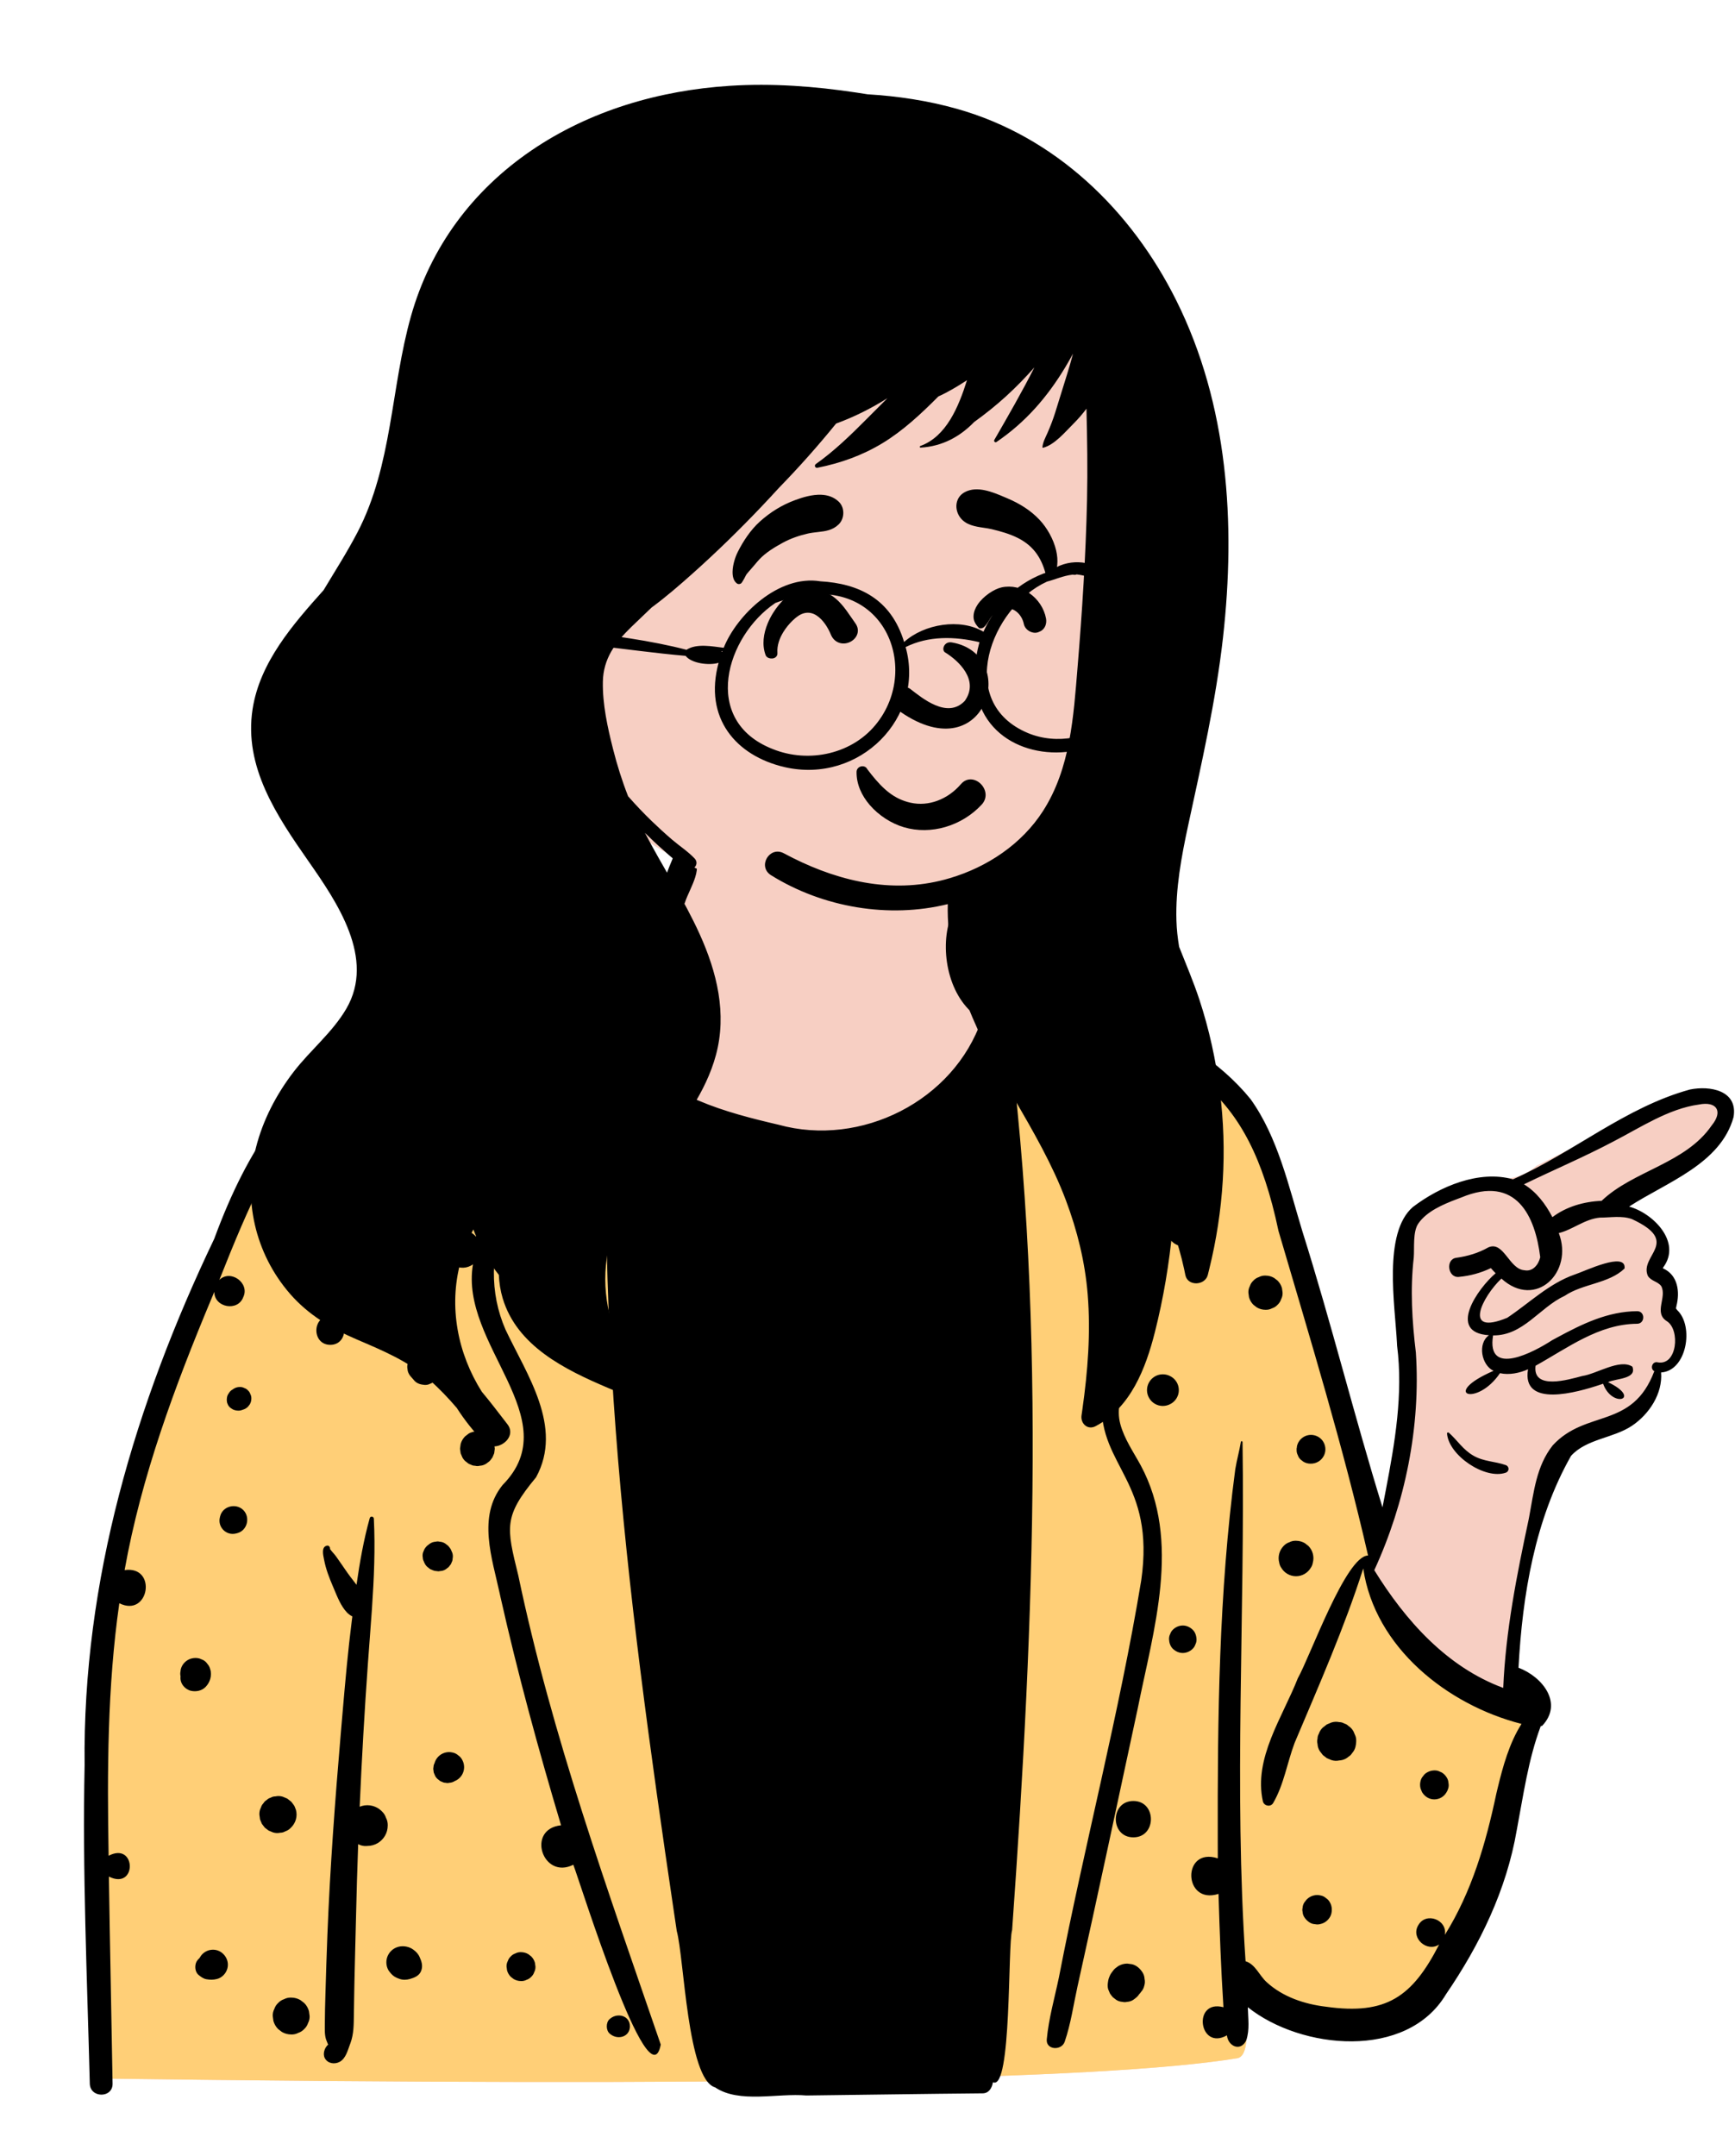 <svg width="763" height="948" viewBox="0 0 763 948" fill="none" xmlns="http://www.w3.org/2000/svg">
<path fill-rule="evenodd" clip-rule="evenodd" d="M359.157 341.497C382.057 342.627 417.713 352.441 419.495 358.713C422.279 368.507 416.297 405.226 426.302 425.005C430.567 433.436 446.761 432.68 453.036 435.426C474.032 444.613 536.187 462.037 549.002 483.976C554.137 492.766 585.689 601.828 602.454 657.469C604.345 663.742 606.479 669.543 608.8 674.917L609.653 670.741C616.489 637.112 619.907 616.754 619.907 609.667C619.907 598.592 611.07 551.868 619.907 539.986C628.655 528.223 649.738 518.605 659.224 518.414L659.508 518.411C665.736 518.411 671.14 516.464 675.72 512.572L682.435 509.196C716.596 492.06 736.555 482.66 742.311 480.996C751.495 478.342 767.127 483.997 759.311 492.487C754.1 498.147 741.007 508.16 720.031 522.525L712.122 528.807L713.078 529.306C723.299 534.685 729.31 539.213 731.108 542.89C732.962 546.679 732.073 551.161 728.439 556.337L728.99 556.874C733.585 561.381 735.883 564.405 735.883 565.945V573.465C740.454 580.158 741.596 585.739 739.311 590.208C737.025 594.678 733.401 598.552 728.439 601.828C724.783 611.443 720.429 618.287 715.376 622.358C710.324 626.43 701.592 629.819 689.181 632.526L677.95 659.371L668.85 697.086L664.264 739.169L665.596 740.132C671.767 744.625 675.72 747.956 675.72 751.399C675.72 756.761 650.82 882.867 612.08 888.511C603.701 889.732 560.25 883.745 545.984 872.143L546.194 873.396C549.551 893.664 548.841 904.189 544.064 904.972C485.355 914.594 318.618 917.567 43.852 913.891C42.217 768.106 49.609 671.015 66.028 622.619C108.019 498.843 154.317 456.568 170.514 452.947C184.702 449.775 233.9 430.2 247.653 425.005C256.631 421.613 258.554 411.445 268.784 411.445L269.611 411.449C279.505 411.549 288.279 413.317 293.208 408.231C306.144 394.882 302.527 376.405 307.894 358.713C310.851 348.965 331.056 340.111 359.157 341.497Z" fill="#F7CFC3"/>
<path d="M268.784 411.445L269.611 411.449C272.057 411.474 274.433 411.6 276.701 411.7L271.924 427.972L271.82 429.681C268.719 485.783 296.2 512.639 354.264 510.25C412.329 507.861 441.211 489.501 440.91 455.171L440.892 454.126L440.893 432.762L441.806 432.937C446.213 433.762 450.461 434.299 453.036 435.426C474.032 444.613 536.187 462.036 549.002 483.976C554.137 492.766 585.689 601.828 602.454 657.469C603.067 659.502 603.705 661.486 604.367 663.421L604.367 674.418L604.185 675.085C598.309 697.055 606.133 715.018 627.656 728.973C642.912 738.865 658.58 745.286 674.66 748.237C675.35 749.304 675.72 750.346 675.72 751.399C675.72 756.761 650.82 882.867 612.08 888.511C603.701 889.732 560.25 883.745 545.984 872.143L546.194 873.396L546.391 874.6C549.521 894.081 548.745 904.205 544.064 904.972C485.355 914.594 318.618 917.567 43.852 913.891C42.217 768.106 49.609 671.015 66.028 622.619C108.019 498.843 154.317 456.568 170.514 452.947C184.702 449.775 233.9 430.2 247.653 425.005C256.631 421.613 258.554 411.445 268.784 411.445Z" fill="#FFCF77"/>
<path fill-rule="evenodd" clip-rule="evenodd" d="M296.244 376.45C297.588 373.788 301.156 374.133 303.51 375.34C310.572 380.501 303.183 390.504 301.23 396.801C296.205 409.016 287.479 420.953 275.431 426.662C276.43 438.804 277.561 450.92 277.978 463.1C293.381 482.199 319.35 489.17 342.403 494.531C378.61 504.541 419.473 484.032 431.693 448.255C417.785 440.355 413.284 419.671 417.434 405.241C417.795 404.227 419.367 403.779 419.926 404.911C423.734 412.741 423.226 422.294 427.556 430.031C469.113 434.008 522.747 449.683 549.972 483.28C562.037 500.088 566.816 521.949 572.759 541.43C585.438 581.591 595.541 622.565 607.976 662.767L609.442 655.16C613.459 634.206 617.109 612.968 614.396 591.658L614.348 590.638C613.461 573.682 608.153 542.173 621.307 530.725C633.206 521.636 650.443 514.332 665.374 518.522C691.945 506.701 714.879 486.797 743.178 479.044C751.888 477.252 764.418 479.374 762.359 491.186C756.654 511.844 732.762 519.862 716.429 530.515C726.898 533.351 739.662 546.079 731.482 557.177C731.411 557.374 731.348 557.523 731.285 557.641C737.919 560.58 738.848 567.967 737.22 574.3C737.055 575.974 736.615 574.536 737.598 576.053C745.083 583.109 741.775 602.78 730.499 603.445C731.237 612.766 725.248 621.818 717.663 626.902C709.487 632.379 697.665 632.615 690.897 640.112C675.005 668.124 669.523 701.195 667.79 733.273C678.266 737.193 687.665 748.915 678.147 758.859C677.96 758.881 677.772 758.903 677.581 758.919C672.064 773.638 669.934 789.328 667.016 804.7C662.527 830.93 650.828 855.012 635.889 876.863C618.613 905.786 572.157 901.201 548.753 882.535C548.847 887.432 549.654 892.3 548.085 897.032C545.77 902.139 540.123 899.933 539.564 894.903C527.193 901.859 524.279 878.9 538.032 882.542C536.974 865.945 536.36 849.324 535.863 832.699C520.292 837.736 519.621 811.913 535.548 817.077L535.529 809.938C535.412 755.197 536.017 700.268 543.243 645.958C543.911 641.896 545.043 637.967 545.704 633.928C545.774 633.51 546.427 633.629 546.429 634.029C547.548 710.064 542.577 786.262 547.763 862.324C552.081 863.639 553.802 868.592 556.999 871.478C564.097 878.028 573.762 881.218 583.214 882.329C609.68 886.039 621.107 877.958 632.894 854.961C627.578 858.512 620.394 852.241 623.635 846.62L623.736 846.45C627.101 840.495 636.604 844.064 635.4 850.733C647.25 831.763 653.452 810.373 658.033 788.67L658.652 786.077C660.879 776.863 663.769 766.304 669.116 757.968C636.508 749.66 604.611 724.349 599.509 689.621C591.23 715.623 580.014 741.04 569.325 766.329C566.023 775.122 564.648 784.575 559.916 792.732C558.815 794.618 556.025 794.131 555.402 792.142C551.146 773.121 564.042 755.028 570.738 737.905C576.206 728.228 591.901 684.036 601.631 683.93C590.697 636.02 576.113 588.469 562.224 541.156C548.794 477.271 521.426 464.952 463.448 444.838C473.905 498.113 521.651 549.681 496.244 605.56L495.627 607.009C493.028 613.17 490.869 619.378 492.684 626.14C494.444 632.702 498.453 638.399 501.661 644.3C519.59 677.635 507.249 716.566 500.316 751.281C491.559 791.991 482.909 832.739 473.857 873.388C472.073 881.497 470.917 889.851 468.221 897.709C466.83 901.764 459.889 901.379 460.338 896.648C461.194 887.47 463.772 878.519 465.66 869.506C476.931 811.152 492.181 753.485 501.878 694.875C508.116 651.489 483.56 644.822 484.476 616.789C487.814 602.452 496.648 589.657 496.141 574.379C498.105 527.61 464.028 489.026 459.821 443.54L452.392 440.891C448.68 439.563 444.971 438.223 441.274 436.852C460.733 572.896 454.824 711.911 445.097 848.627C443.11 854.935 445 919.434 436.669 915.523C436.248 917.986 434.939 920.407 432.094 920.394C406.256 920.631 380.41 921.04 354.572 921.348C342.144 920.203 325.061 924.946 314.49 917.778C302.285 914.296 300.882 860.821 297.619 849.043L296.347 840.478C275.607 700.518 257.048 557.67 271.955 416.324C251.214 417.121 246.933 439.498 245.395 455.791C241.549 491.752 218.307 522.721 217.192 559.095C217.098 567.919 218.764 576.468 222.293 584.571C231.655 604.422 247.846 627.372 235.745 649.542C221.433 666.802 222.672 671.345 227.923 692.674C242.699 763.186 267.237 830.975 290.579 898.96C285.507 925.384 255.002 827.287 252.132 819.89C238.628 826.678 231.251 804.152 246.74 802.547C236.792 769.258 227.636 735.721 220.014 701.814L219.812 700.858C216.445 685.192 209.822 666.848 221.006 652.951C249.843 623.798 201.954 591.213 207.995 555.896C202.779 559.763 194.883 555.695 195.001 549.201C194.765 541.89 204.589 538.145 209.316 543.723C214.177 515.07 231.087 490.056 236.204 461.487L236.436 460.145C238.17 450.048 238.658 439.424 243.619 430.222C236.866 434.606 229.675 438.15 222.278 441.278C235.503 452.321 209.892 462.4 212.012 445.341C139.483 466.317 123.09 495.57 96.46 562.749C101.435 557.918 109.956 564.169 106.978 570.331C104.602 576.822 94.24 574.924 94.244 568.006L93.03 570.899C76.882 609.498 62.185 649.033 54.799 690.341C69.288 688.296 65.599 711.444 52.471 704.918C47.203 741.654 47.12 778.911 47.764 815.944C59.985 809.538 60.352 831.307 47.882 825.1C48.338 855.448 49.006 885.796 49.509 916.144C49.611 922.603 39.644 922.572 39.486 916.144C38.322 869.513 36.201 822.797 37.209 776.152C36.261 695.193 59.542 617.162 94.231 544.64C124.925 461.135 167.322 451.639 245.325 427.36C252.525 416.676 267.909 406.57 280.46 413.279C287.482 401.948 291.048 388.523 296.244 376.45ZM162.6 667.482C162.891 666.452 164.361 666.711 164.408 667.725C165.06 680.825 164.479 694.01 163.582 707.165C163.039 715.196 162.372 723.219 161.806 731.195C160.305 752.239 159.094 773.307 158.174 794.39C158.497 794.257 158.827 794.138 159.173 794.045C160.76 793.612 162.349 793.612 163.936 794.045C165.352 794.44 166.59 795.131 167.656 796.129L167.882 796.347C168.755 797.156 169.376 798.115 169.737 799.223C170.252 800.209 170.513 801.263 170.512 802.39L170.507 802.673C170.5 804.291 170.099 805.792 169.281 807.191C168.487 808.535 167.418 809.604 166.074 810.404C164.675 811.215 163.173 811.615 161.554 811.622C161.381 811.639 161.208 811.655 161.036 811.662C159.832 811.71 158.709 811.458 157.67 810.916L157.514 810.869C157.121 821.564 156.799 832.266 156.563 842.969C156.351 852.297 156.068 861.624 155.879 870.951L155.791 875.617L155.62 885.929C155.565 890.17 155.592 894.231 154.15 898.23L153.977 898.691C152.939 901.362 152.13 905.08 149.354 906.565C147.138 907.751 144.151 907.311 142.878 905C141.808 903.068 142.735 900.286 144.316 898.981C144.285 898.895 144.237 898.817 144.198 898.73C143.954 898.022 143.584 897.355 143.365 896.64C142.672 894.377 142.862 891.965 142.854 889.614C142.854 885.466 142.995 881.317 143.105 877.175C143.349 868.358 143.632 859.55 143.977 850.741C145.146 821.19 147.346 791.64 149.865 762.173L150.72 752.227C151.86 739.001 153.039 725.761 154.708 712.603C154.786 711.974 154.865 711.346 154.951 710.716C154.055 710.269 153.222 709.648 152.561 708.957C149.913 706.177 148.307 702.021 146.8 698.441L146.454 697.625C144.819 693.806 143.31 689.94 142.532 685.838L142.457 685.461C142.102 683.714 141.402 680.618 143.255 679.772C144.222 679.332 144.834 679.646 145.149 680.613C145.189 680.738 145.156 680.88 145.086 680.99C145.849 682.16 147.044 683.253 147.798 684.337L150.381 688.029L151.658 689.884C153.277 692.266 155.006 694.545 156.791 696.793C158.197 686.923 159.919 677.092 162.6 667.482ZM268.514 887.423C271.745 884.892 277.004 886.267 277.004 890.935C277.004 895.626 271.737 896.978 268.514 894.447L268.354 894.329L268.2 894.204C266.445 892.833 266.386 889.265 268.067 887.777L268.2 887.666C268.301 887.579 268.404 887.501 268.514 887.423ZM128.052 878.307C129.514 878.307 130.874 878.676 132.14 879.415C132.69 879.832 133.232 880.255 133.783 880.68C134.789 881.686 135.48 882.881 135.866 884.256L136.157 886.408C136.196 887.524 135.968 888.561 135.457 889.529C135.127 890.534 134.569 891.406 133.783 892.138C133.044 892.931 132.179 893.489 131.174 893.811C130.287 894.279 129.341 894.517 128.33 894.517L128.052 894.511C126.583 894.511 125.222 894.141 123.957 893.402C123.406 892.986 122.864 892.561 122.314 892.138C121.316 891.132 120.616 889.937 120.232 888.561C120.136 887.846 120.043 887.123 119.94 886.408C119.901 885.292 120.136 884.256 120.64 883.289C120.97 882.283 121.528 881.411 122.314 880.68C123.054 879.887 123.917 879.328 124.924 879.006C125.81 878.538 126.762 878.301 127.775 878.301L128.052 878.307ZM495.741 863.36L497.801 863.636C499.774 864.084 501.361 865.538 502.423 867.196C502.989 868.084 503.295 869.042 503.342 870.072C503.571 871.093 503.523 872.123 503.201 873.152C502.965 874.157 502.502 875.037 501.817 875.785C501.582 876.154 501.306 876.492 500.993 876.791C500.347 877.867 499.373 878.574 498.367 879.297C497.518 879.839 496.598 880.13 495.607 880.177C494.955 880.35 494.295 880.35 493.634 880.177C492.652 880.13 491.732 879.839 490.883 879.297C490.381 878.912 489.878 878.519 489.382 878.134C488.942 877.624 488.533 877.097 488.148 876.547C487.889 875.942 487.637 875.344 487.386 874.747C486.921 873.309 487.149 872.036 487.402 870.598C487.44 870.355 487.504 870.135 487.59 869.898L487.76 869.442C488.213 868.248 488.454 867.843 489.256 866.803L489.562 866.394C489.715 866.191 489.872 865.991 490.051 865.813C490.553 865.294 491.269 864.861 491.834 864.414C493.045 863.715 494.35 863.369 495.741 863.36ZM229.124 858.332C230.264 858.34 231.334 858.622 232.323 859.196L233.613 860.194C234.399 860.988 234.941 861.914 235.248 862.992C235.318 863.557 235.398 864.123 235.476 864.681C235.507 865.553 235.327 866.37 234.925 867.133C234.675 867.919 234.234 868.594 233.613 869.176C233.04 869.789 232.355 870.229 231.569 870.488C230.883 870.845 230.145 871.034 229.361 871.036L229.124 871.03C227.977 871.03 226.907 870.74 225.917 870.165L224.628 869.176C223.842 868.382 223.299 867.447 222.993 866.37C222.922 865.805 222.844 865.247 222.765 864.681C222.733 863.809 222.914 862.992 223.315 862.237C223.575 861.451 224.007 860.768 224.628 860.194C225.202 859.573 225.886 859.133 226.672 858.882C227.358 858.521 228.082 858.339 228.862 858.329L229.124 858.332ZM176.985 855.731C178.627 855.715 180.294 856.179 181.638 857.129C182.943 858.056 183.933 859.055 184.57 860.556C184.743 860.965 184.915 861.365 185.066 861.774C185.742 863.573 185.867 865.38 184.932 867.141C184.028 868.846 182.079 869.592 180.333 870.102C178.856 870.543 177.181 870.614 175.711 870.087C174.98 869.828 174.265 869.553 173.605 869.152C172.371 868.39 171.703 867.486 170.877 866.37C170.233 865.27 169.91 864.075 169.91 862.803C169.91 861.521 170.233 860.335 170.877 859.227C172.142 857.067 174.485 855.746 176.985 855.731ZM93.662 857.247C95.738 857.247 97.561 858.206 98.811 859.824C100.076 861.467 100.54 863.51 99.982 865.546C99.392 867.699 97.609 869.585 95.399 870.127C93.765 870.528 92.428 870.512 90.801 870.236C89.425 870.001 88.372 869.183 87.318 868.334C86.116 867.352 85.746 865.561 85.943 864.115C86.131 862.669 86.8 861.726 87.814 860.869L87.821 860.846L87.444 861.137C87.586 861.011 87.727 860.878 87.869 860.744C87.916 860.666 87.955 860.579 87.994 860.493C88.576 859.503 89.362 858.725 90.345 858.143C91.374 857.546 92.475 857.247 93.662 857.247ZM577.554 833.445C578.694 833.139 579.842 833.139 580.982 833.445C581.824 833.642 582.554 834.027 583.176 834.6C583.805 835.01 584.32 835.535 584.708 836.186L584.833 836.408C585.73 837.932 585.871 839.676 585.486 841.373C585.007 843.471 583.073 845.382 580.982 845.876L580.911 845.889L580.841 845.908C579.992 846.175 579.134 846.215 578.286 846.018C577.429 845.979 576.635 845.728 575.905 845.256C574.977 844.659 574.199 843.889 573.601 842.961C573.129 842.223 572.878 841.429 572.838 840.572C572.69 840.007 572.69 839.441 572.838 838.875C572.878 838.018 573.129 837.224 573.601 836.486L574.607 835.189L574.71 835.103C575.512 834.301 576.462 833.751 577.554 833.445ZM498.414 791.86C508.719 791.86 508.704 807.843 498.414 807.843C488.109 807.843 488.124 791.86 498.414 791.86ZM121.119 789.84C122.204 789.597 123.289 789.644 124.366 789.982C125.018 790.257 125.663 790.532 126.307 790.798L127.958 792.073C128.265 792.331 128.414 792.614 128.697 792.984L129.051 793.446C129.562 794.131 129.574 794.275 130.135 795.734C130.513 797.133 130.513 798.531 130.135 799.931C129.954 800.606 129.68 801.243 129.326 801.832C129.002 802.398 128.615 802.894 128.18 803.351L127.958 803.576C127.219 804.37 126.347 804.928 125.341 805.258C124.704 805.628 124.02 805.808 123.289 805.808C122.204 806.052 121.119 806.005 120.042 805.666C119.39 805.392 118.745 805.117 118.1 804.849L116.45 803.576L115.177 801.926L114.771 800.958L114.359 799.985L114.068 797.824C114.029 796.701 114.257 795.663 114.767 794.689C114.964 794.004 115.31 793.4 115.813 792.896C116.175 792.284 116.662 791.797 117.275 791.436C117.778 790.932 118.384 790.587 119.068 790.39C119.704 790.021 120.388 789.84 121.119 789.84ZM630.818 778.422C631.675 778.392 632.477 778.571 633.216 778.964C633.475 779.052 633.728 779.161 633.971 779.287C634.922 779.844 635.676 780.599 636.235 781.543C636.69 782.266 636.942 783.044 636.981 783.884C637.152 784.641 637.136 785.405 636.931 786.164L636.863 786.391C636.69 787.012 636.431 787.585 636.086 788.111C636.053 788.174 636.014 788.237 635.967 788.292C635.441 789.126 634.741 789.809 633.876 790.32C632.917 790.869 631.888 791.152 630.771 791.161C628.547 791.161 626.629 789.959 625.458 788.111C625.293 787.852 625.198 787.522 625.081 787.255C624.978 787.003 624.813 786.682 624.726 786.391C624.428 785.275 624.428 784.159 624.726 783.044C624.922 782.225 625.293 781.511 625.851 780.905C626.298 780.222 626.887 779.68 627.619 779.287C628.526 778.758 629.501 778.476 630.535 778.429L630.818 778.422ZM195.716 770.604C196.805 770.306 197.887 770.284 198.968 770.535L199.239 770.604C200.102 770.808 200.85 771.201 201.494 771.783C202.209 772.254 202.784 772.875 203.2 773.644C203.798 774.674 204.096 775.79 204.104 776.984C204.096 778.179 203.798 779.295 203.2 780.324C202.61 781.322 201.816 782.108 200.819 782.698L199.954 783.114C199.231 783.57 198.46 783.813 197.626 783.852C197.069 784.002 196.51 784.002 195.961 783.852C195.394 783.852 194.867 783.711 194.381 783.428C193.846 783.279 193.389 783.011 192.996 782.618C192.313 782.178 191.779 781.597 191.386 780.867L190.748 779.365L190.529 777.699L190.748 776.042L191.095 775.224C191.409 774.1 191.975 773.126 192.8 772.301C193.625 771.483 194.6 770.917 195.716 770.604ZM585.541 757.347C586.688 756.986 587.829 756.938 588.969 757.19C589.738 757.19 590.461 757.387 591.13 757.78C591.861 757.983 592.489 758.345 593.025 758.88C593.959 759.484 594.691 760.286 595.234 761.284L596.098 763.335C596.616 764.663 596.428 766.62 596.114 767.956C595.855 769.055 595.352 770.015 594.605 770.831C594.227 771.468 593.724 771.971 593.087 772.349C592.359 773.011 591.52 773.482 590.568 773.761L590.305 773.833L590.211 773.857C590.194 773.864 590.179 773.864 590.164 773.864C590.156 773.873 590.139 773.873 590.131 773.873C589.755 773.967 589.37 774.022 588.969 774.037C587.829 774.289 586.688 774.242 585.541 773.881C584.865 773.597 584.182 773.306 583.498 773.017C582.916 772.576 582.341 772.128 581.76 771.68C581.312 771.099 580.864 770.517 580.416 769.944C579.787 768.962 579.449 767.893 579.402 766.753C579.197 765.991 579.197 765.237 579.402 764.474C579.402 763.697 579.599 762.982 579.983 762.313C580.33 761.245 580.919 760.326 581.76 759.548C582.341 759.099 582.916 758.651 583.498 758.211C584.182 757.92 584.865 757.63 585.541 757.347ZM84.19 729.215C85.376 728.893 86.564 728.893 87.751 729.215L89.346 729.883C90.132 730.307 90.754 730.88 91.225 731.612C91.823 732.255 92.223 733.018 92.427 733.891C92.892 735.085 92.837 736.979 92.467 738.197C92.051 739.58 91.406 740.68 90.408 741.717C88.749 743.43 86.202 743.925 83.947 743.407C83.325 743.265 82.735 742.99 82.201 742.652C80.496 741.599 79.348 739.761 79.356 737.725C79.356 737.505 79.372 737.285 79.403 737.066C79.293 736.617 79.253 736.154 79.269 735.666L79.505 733.891L79.52 733.843C79.835 732.719 80.401 731.745 81.226 730.92C81.989 730.166 82.878 729.619 83.894 729.292L84.151 729.215H84.19ZM677.346 552.762C675.198 535.162 667.124 516.227 642.499 526.562L640.67 527.247C634.577 529.553 627.477 532.583 623.768 537.909C621.214 541.579 622.077 548.691 621.725 552.973C620.119 566.898 620.98 580.803 622.653 594.668C624.812 627.169 617.977 660.842 604.367 690.38C617.988 712.411 636.216 732.959 661.081 742.141C662.133 717.093 667.039 692.505 672.26 668.063L672.465 666.998C674.553 655.976 675.598 644.665 682.839 635.498C697.569 619.513 717.827 628.56 727.52 602.88C725.484 601.851 726.608 598.33 729.062 599.007C737.563 600.515 738.944 584.76 733.125 580.964C727.063 577.268 733.166 570.45 730.586 565.53C729.147 563.409 726.042 563.338 724.634 560.893C720.904 551.897 739.574 546.131 717.618 535.989C713.124 534.391 708.101 535.382 703.569 535.364C696.901 535.986 691.602 540.682 685.505 542.16C692.144 559.345 675.392 575.893 660.272 562.167C652.045 569.941 642.844 587.662 662.843 579.401C672.632 572.87 681.06 564.428 692.423 560.406L692.663 560.331C696.881 558.95 715.34 549.984 714.425 557.744C707.511 564.415 696.107 564.336 688.1 569.751C676.998 574.883 669.899 587.319 656.609 587.147C653.545 605.745 674.656 594.43 682.518 589.301L684.698 588.118C695.786 582.13 707.042 576.582 719.974 576.508C723.543 576.485 723.527 581.985 719.974 582.033C703.121 582.138 689.404 592.669 675.286 600.498C673.896 611.354 689.799 606.602 695.834 605C702.161 604.112 712.322 597.27 717.86 600.884C720.026 606.447 710.495 606.033 707.177 607.721C722.326 614.994 709.053 619.575 704.991 608.397L703.802 608.802C693.658 612.21 669.06 619.224 671.985 602.047C668.273 603.69 663.746 604.672 659.643 603.76C649.413 618.887 633.093 613.034 656.814 602.723C651.468 600.237 649.683 590.641 654.818 587.07C636.146 585.93 650.009 566.347 657.736 559.821C657.007 559.084 656.3 558.332 655.642 557.57C651.185 559.692 646.501 560.981 641.492 561.436C636.698 561.868 635.63 553.712 640.361 553.044C645.431 552.329 650.101 550.977 654.565 548.43C661.332 545.51 663.641 558.061 670.413 558.505C674.107 559.236 676.606 555.999 677.346 552.762ZM520.149 714.709C521.784 714.709 523.238 715.393 524.425 716.477C525.612 717.561 526.122 719.189 526.193 720.744C526.225 721.577 526.052 722.355 525.674 723.078C525.431 723.824 525.014 724.468 524.425 725.019C523.324 726.111 521.697 726.787 520.149 726.787C518.514 726.787 517.06 726.103 515.872 725.019C514.686 723.926 514.174 722.308 514.104 720.744C514.072 719.919 514.246 719.141 514.622 718.418C514.842 717.746 515.201 717.15 515.701 716.643L515.872 716.477C516.973 715.377 518.6 714.709 520.149 714.709ZM569.692 677.441L569.953 677.445C571.337 677.454 572.619 677.799 573.813 678.49C574.332 678.891 574.851 679.284 575.362 679.686C576.313 680.643 576.965 681.767 577.327 683.065C577.697 684.416 577.697 685.776 577.327 687.126C577.202 687.905 576.911 688.66 576.455 689.312C575.778 690.435 574.883 691.339 573.75 692.006C572.579 692.691 571.313 693.028 569.953 693.036C568.594 693.028 567.328 692.691 566.157 692.006C565.025 691.339 564.129 690.435 563.461 689.312C562.997 688.66 562.706 687.905 562.58 687.126C562.211 685.776 562.211 684.416 562.58 683.065C562.916 681.86 563.502 680.805 564.346 679.893L564.545 679.686C565.237 678.939 566.055 678.413 567.006 678.105C567.842 677.667 568.737 677.445 569.692 677.441ZM191.597 677.862C192.179 677.704 192.753 677.704 193.335 677.862C194.2 677.901 195.009 678.16 195.756 678.632C196.196 678.977 196.636 679.316 197.077 679.654L197.46 680.114C198.281 681.113 198.302 681.284 198.931 682.805C199.191 683.654 199.23 684.502 199.042 685.351C199.042 685.925 198.892 686.459 198.609 686.954C198.452 687.496 198.185 687.968 197.784 688.361C197.5 688.839 197.124 689.224 196.644 689.508C196.031 690.066 195.308 690.451 194.475 690.648L192.784 690.875C192.565 690.844 192.337 690.813 192.117 690.789C191.851 690.781 191.594 690.751 191.341 690.702L191.086 690.647L190.854 690.585C190.546 690.495 190.246 690.375 189.955 690.223C189.405 690.066 188.925 689.791 188.516 689.382C187.809 688.927 187.243 688.313 186.834 687.551L186.724 687.3C186.575 687.032 186.449 686.758 186.354 686.459C186.087 685.988 185.954 685.485 185.946 684.943C185.79 684.221 185.8 683.506 185.987 682.791L186.056 682.553L186.661 681.115C186.976 680.628 187.306 680.133 187.73 679.732C187.985 679.506 188.609 679.019 188.96 678.775L189.176 678.632C189.923 678.16 190.733 677.901 191.597 677.862ZM106.994 663.945C110.176 667.129 108.77 672.974 104.314 674.106L103.802 674.232C99.495 675.324 95.612 671.434 96.704 667.129L96.83 666.625C97.962 662.169 103.81 660.763 106.994 663.945ZM636.36 630.281C636.329 629.841 636.895 629.685 637.178 629.944C640.966 633.339 643.38 637.409 647.978 640.041C652.601 642.682 657.364 642.469 662.182 644.174C663.817 644.756 663.825 646.941 662.182 647.514C653.064 650.697 637.052 639.907 636.36 630.281ZM207.916 629.59C208.931 629.276 209.953 629.228 210.967 629.456C211.659 629.456 212.302 629.629 212.892 629.974C213.544 630.156 214.103 630.486 214.582 630.956C215.157 631.295 215.612 631.759 215.958 632.332C216.634 633.071 217.09 633.935 217.325 634.926L217.593 636.961L217.325 638.996C217.066 639.6 216.806 640.214 216.555 640.819L215.853 641.771C215.283 642.529 215.192 642.537 213.812 643.562C212.932 644.119 211.981 644.426 210.967 644.465C210.29 644.654 209.614 644.654 208.931 644.465C208.247 644.465 207.602 644.292 207.005 643.947C206.36 643.766 205.794 643.436 205.314 642.964C204.482 642.422 203.829 641.707 203.349 640.819C203.09 640.214 202.831 639.6 202.579 638.996L202.304 636.961L202.579 634.926L202.594 634.863C202.956 633.59 203.601 632.482 204.528 631.546L206.054 630.367C206.651 629.983 207.272 629.786 207.916 629.59ZM574.859 631.115C577.036 630.517 579.426 631.145 581.021 632.741C582.617 634.336 583.246 636.717 582.649 638.894C582.059 641.016 580.353 642.736 578.223 643.31C577.587 643.482 576.942 643.577 576.29 643.546C575.196 643.538 574.175 643.262 573.224 642.713L571.998 641.761C571.399 641.212 570.984 640.56 570.739 639.806C570.354 639.083 570.181 638.305 570.212 637.464L570.205 637.315C570.181 637.016 570.22 636.717 570.315 636.427C570.315 636.119 570.363 635.821 570.441 635.53C571.015 633.409 572.744 631.695 574.859 631.115ZM105.453 609.835C106.153 609.811 106.805 609.952 107.41 610.274C108.047 610.479 108.589 610.824 109.045 611.327C109.548 611.783 109.894 612.333 110.099 612.962C110.421 613.568 110.562 614.22 110.539 614.919C110.539 615.838 110.303 616.694 109.847 617.48C109.58 617.827 109.313 618.172 109.045 618.51C108.416 619.146 107.67 619.578 106.805 619.822L106.302 619.995C105.563 620.262 104.84 620.278 104.07 620.176C103.26 620.066 102.512 619.846 101.853 619.343C101.207 618.965 100.697 618.455 100.32 617.81L99.888 616.789C99.793 616.444 99.754 615.925 99.731 615.563C99.731 615.508 99.731 615.462 99.723 615.406C99.723 615.099 99.817 614.354 99.895 614.046C100.068 613.402 100.421 612.789 100.823 612.27C101.169 611.729 101.641 611.304 102.222 610.989L102.274 610.95L102.332 610.911C102.512 610.785 102.702 610.659 102.89 610.525C103.677 610.07 104.533 609.835 105.453 609.835ZM511.369 604.255C512.626 604.255 513.798 604.577 514.882 605.206C514.921 605.221 514.96 605.237 514.992 605.254C516.03 605.866 516.855 606.692 517.469 607.728C518.097 608.805 518.411 609.969 518.411 611.21C518.411 612.459 518.097 613.614 517.469 614.691C516.855 615.729 516.03 616.553 514.992 617.167C514.96 617.19 514.921 617.204 514.882 617.221C513.798 617.85 512.626 618.164 511.369 618.172C510.119 618.164 508.948 617.85 507.862 617.221C505.741 615.979 504.411 613.661 504.411 611.21C504.411 608.757 505.741 606.44 507.862 605.206C508.948 604.577 510.119 604.255 511.369 604.255ZM184.93 595.168L185.144 595.164C185.978 595.132 186.755 595.305 187.47 595.69C188.217 595.933 188.87 596.351 189.421 596.94L190.568 597.898L190.901 598.168C190.956 598.213 191.01 598.26 191.063 598.307C191.834 599.084 192.361 599.996 192.659 601.049C192.754 601.655 192.831 602.251 192.895 602.856C193.067 604.428 192.14 606.04 191.119 607.155C190.568 607.745 189.915 608.16 189.161 608.412C188.438 608.79 187.652 608.962 186.818 608.931C185.112 608.782 183.494 608.42 182.267 607.1C182.125 606.942 181.992 606.777 181.851 606.612L180.868 605.481C180.122 604.727 179.602 603.839 179.32 602.817C179.24 602.275 179.17 601.74 179.1 601.206C179.028 599.595 179.814 598.086 180.868 596.94C181.841 595.877 183.492 595.228 184.93 595.168ZM145.252 578.622C153.426 578.622 153.41 591.298 145.252 591.298C137.084 591.298 137.1 578.622 145.252 578.622ZM556.269 560.85L556.527 560.855C557.88 560.863 559.145 561.201 560.317 561.884L561.841 563.055C562.769 563.998 563.413 565.098 563.775 566.371C563.861 567.038 563.948 567.707 564.043 568.367C564.082 569.405 563.861 570.371 563.39 571.267C563.092 572.194 562.573 573.003 561.841 573.687C561.158 574.418 560.355 574.937 559.421 575.235C558.525 575.707 557.558 575.927 556.527 575.888C555.168 575.879 553.902 575.542 552.73 574.858C552.22 574.465 551.717 574.072 551.206 573.687C550.35 572.817 549.735 571.812 549.367 570.662L549.28 570.371L549.005 568.367C548.966 567.338 549.185 566.371 549.657 565.476C549.956 564.54 550.475 563.739 551.206 563.055C551.89 562.324 552.7 561.805 553.627 561.507C554.448 561.075 555.33 560.853 556.269 560.85ZM519.449 537.124C520.18 537.099 520.856 537.249 521.493 537.579C522.145 537.791 522.711 538.16 523.191 538.671C524.205 539.481 524.826 541.099 524.826 542.411C524.826 543.724 524.205 545.343 523.191 546.152C522.53 546.804 521.752 547.26 520.856 547.511L519.449 547.701C518.081 547.764 516.69 547.048 515.715 546.152C515.519 545.972 515.33 545.791 515.133 545.617C514.246 544.8 513.861 543.582 513.805 542.411C513.781 541.791 513.916 541.21 514.198 540.668C514.38 540.102 514.693 539.622 515.133 539.205C515.33 539.032 515.519 538.852 515.715 538.671C516.777 537.689 518.018 537.194 519.449 537.124ZM752.737 494.855C757.902 488.565 754.895 484.088 747.132 485.644C733.761 487.452 721.177 495.9 709.401 501.958C696.548 508.744 683.302 514.341 670.192 520.718C675.601 524.037 679.624 529.235 682.698 535.167C688.833 530.509 696.676 528.282 704.331 527.992C718.22 514.695 741.221 511.65 752.737 494.855ZM142.501 515.734C143.902 515.741 145.214 516.07 146.443 516.727L146.706 516.873L148.388 518.177C149.205 518.932 149.779 519.827 150.117 520.857C150.636 521.847 150.872 522.924 150.832 524.071C150.872 525.218 150.636 526.287 150.117 527.277C149.779 528.314 149.205 529.202 148.388 529.957C147.924 530.562 147.327 531.033 146.611 531.38C145.942 531.654 145.283 531.937 144.615 532.22C143.868 532.456 143.003 532.487 142.194 532.526C140.724 532.518 139.357 532.149 138.082 531.41L136.432 530.138C135.638 529.399 135.071 528.526 134.741 527.513C134.273 526.62 134.036 525.667 134.036 524.649L134.042 524.37C134.042 524.307 134.042 524.236 134.051 524.165C134.144 523.427 134.247 522.688 134.348 521.95C134.608 520.865 135.103 519.914 135.842 519.112C136.031 518.735 136.282 518.429 136.606 518.177C137.642 517.14 138.868 516.433 140.283 516.031C141.022 515.938 141.761 515.835 142.501 515.734ZM507.469 494.917C508.53 494.917 509.513 495.184 510.426 495.711C510.826 496.018 511.219 496.324 511.612 496.63C512.344 497.361 512.847 498.226 513.121 499.216L513.334 500.771C513.357 501.581 513.192 502.328 512.822 503.028C512.587 503.75 512.186 504.378 511.612 504.913C511.085 505.486 510.457 505.887 509.726 506.123C509.033 506.492 508.279 506.657 507.469 506.627C506.416 506.627 505.425 506.359 504.514 505.824C504.12 505.526 503.72 505.219 503.327 504.913C502.664 504.243 502.186 503.461 501.899 502.572L501.825 502.328L501.614 500.771C501.582 499.962 501.747 499.216 502.116 498.516C502.352 497.786 502.761 497.157 503.327 496.63C503.861 496.056 504.491 495.656 505.214 495.42C505.843 495.088 506.517 494.921 507.23 494.914L507.469 494.917ZM188.446 486.403L188.721 486.407C190.285 486.415 191.739 486.807 193.091 487.593C193.673 488.042 194.255 488.49 194.836 488.946C195.913 490.021 196.652 491.294 197.069 492.764L197.375 495.059C197.422 496.253 197.171 497.361 196.628 498.39C196.283 499.468 195.685 500.394 194.836 501.18C194.059 502.022 193.13 502.618 192.053 502.965C191.024 503.506 189.915 503.758 188.721 503.71C187.156 503.71 185.702 503.317 184.35 502.532C183.769 502.084 183.187 501.629 182.598 501.18C181.528 500.096 180.789 498.823 180.373 497.361L180.066 495.059C180.019 493.872 180.27 492.757 180.813 491.727C181.159 490.659 181.756 489.723 182.598 488.946C183.384 488.097 184.311 487.499 185.388 487.153C186.338 486.653 187.356 486.407 188.446 486.403ZM479.51 464.798C480.225 464.608 480.939 464.608 481.655 464.798C482.724 464.844 483.723 465.166 484.65 465.755L486.278 467.014C486.3 467.036 486.325 467.061 486.348 467.092C487.331 468.081 488.014 469.253 488.391 470.597L488.675 472.711C488.714 473.803 488.486 474.824 487.991 475.767C487.696 476.674 487.208 477.463 486.536 478.145L486.278 478.399C485.546 479.185 484.689 479.743 483.691 480.065C483.063 480.435 482.378 480.616 481.655 480.616C480.586 480.859 479.51 480.812 478.44 480.474C477.804 480.199 477.158 479.931 476.515 479.665L476.31 479.546C473.881 478.219 472.379 475.437 472.379 472.711C472.379 469.983 473.881 467.193 476.31 465.865C476.381 465.835 476.443 465.795 476.515 465.755C477.442 465.166 478.44 464.844 479.51 464.798Z" fill="black"/>
<path fill-rule="evenodd" clip-rule="evenodd" d="M490.953 161.252C482.782 131.74 451.548 118.862 423.418 116.818C347.255 108.897 269.731 151.376 235.965 220.258C208.937 272.562 208.09 327.506 266.19 357.371C269.363 359.121 272.676 360.991 276.06 362.69C279 365.425 282.028 368.052 285.332 370.259C316.969 391.073 355.8 400.075 393.43 398.123C448.99 397.002 468.824 359.283 480.962 310.91C493.763 262.752 500.922 210.497 490.953 161.252V161.252Z" fill="#F7CFC3"/>
<path fill-rule="evenodd" clip-rule="evenodd" d="M527.424 439.432C524.83 431.583 521.578 423.971 518.54 416.281C517.897 412.448 517.469 408.583 517.359 404.686C516.937 390.765 519.54 376.725 522.459 363.17C528.392 335.622 534.682 308.36 537.84 280.305C543.48 230.122 540.124 177.94 517.31 132.13C497.543 92.448 464.044 59.995 420.772 47.837C407.98 44.24 394.814 42.257 381.558 41.465C379.917 41.204 378.278 40.948 376.647 40.702C358.209 37.921 339.544 36.536 320.907 37.735C290.002 39.725 259.386 48.61 233.647 66.185C207.732 83.881 189.319 108.694 180.751 138.958C171.838 170.442 172.594 204.54 157.203 234.057C152.656 242.778 147.349 251.068 142.287 259.497C128.856 274.49 114.275 291.157 111.08 311.772C107.137 337.249 121.788 358.781 135.654 378.662C148.188 396.614 165.195 421.408 152.297 443.511C146.213 453.94 136.464 461.741 129.142 471.249C121.55 481.122 115.625 492.456 112.563 504.567C106.812 527.312 112.103 551.019 127.484 568.797C135.496 578.051 145.784 584.17 156.921 588.94C168.32 593.813 179.458 598.44 188.881 606.733C193.189 610.519 197.131 614.67 200.859 619.019C204.334 624.456 208.379 629.535 212.941 634.186C217.962 639.305 227.798 632.297 223.189 626.273C222.848 625.829 222.515 625.392 222.174 624.948C218.803 620.551 215.416 616.154 211.87 611.9C201.296 595.137 197.226 574.614 202.486 555.035C203.85 549.948 205.77 545.122 208.158 540.567C208.665 541.892 209.22 543.202 209.807 544.495C212.092 549.511 215.297 555.455 219.374 560.535C219.533 564.018 220.057 567.471 221.071 570.852C227.354 591.813 248.359 602.154 267.302 610.202C269.158 610.995 270.991 611.757 272.791 612.511C277.741 614.582 282.977 607.527 279.891 603.272C279.082 602.154 278.296 601.011 277.551 599.852C268.666 586.09 264.438 569.63 266.834 553.233C269.357 535.892 279.574 521.543 289.719 507.773C299.682 494.233 310.383 480.416 314.841 463.9C319.775 445.654 315.286 427.463 307.67 410.67C300.698 395.302 291.41 381.138 283.621 366.194C286.288 368.855 289.039 371.429 291.874 373.911C295.063 376.703 298.338 379.898 302.116 381.867C304.91 383.321 307.709 379.839 305.496 377.484C302.588 374.39 298.867 372 295.638 369.239C292.538 366.589 289.527 363.833 286.591 361.002C282.977 357.517 279.538 353.867 276.222 350.108C273.569 343.345 271.383 336.401 269.602 329.352C267.183 319.813 264.946 309.662 265.121 299.773C265.295 289.63 270.562 282.527 277.575 275.717C280.545 272.834 283.543 269.985 286.536 267.13C292.91 262.448 298.923 257.218 304.764 252.002C315.171 242.708 325.238 232.883 334.851 222.771C337.43 220.059 339.987 217.316 342.513 214.541C351.338 205.481 359.754 196.021 367.688 186.233C375.573 183.36 383.148 179.559 390.256 175.083C387.162 178.217 384.037 181.313 380.927 184.432C374.002 191.384 366.808 198.368 358.779 204.034C357.955 204.622 358.454 205.868 359.47 205.67C369.679 203.63 379.229 200.233 388.146 194.821C397.212 189.313 405.2 181.829 412.657 174.321C416.877 172.416 420.947 169.963 424.667 167.551C424.865 167.424 425.063 167.289 425.262 167.161C421.597 178.781 416.219 191.94 404.756 196.083C404.383 196.217 404.407 196.837 404.851 196.813C414.508 196.246 422.27 191.899 428.397 185.563C433.324 182.016 438.027 178.256 442.514 174.163C446.861 170.198 450.979 165.946 454.89 161.543C449.424 172.375 443.302 182.967 437.264 193.44C436.946 193.995 437.613 194.749 438.184 194.36C450.931 185.725 460.601 174.583 468.51 161.407C469.677 159.467 470.792 157.496 471.879 155.51C471.058 158.618 470.163 161.707 469.204 164.78C467.467 170.343 465.758 175.918 464.018 181.478C463.081 184.475 461.938 187.405 460.683 190.284C459.785 192.344 458.61 194.401 458.427 196.66C458.416 196.81 458.579 196.909 458.71 196.876C463.793 195.605 468.526 189.805 472.148 186.212C474.165 184.211 476.055 182.015 477.793 179.699C478.116 193.038 478.338 206.379 478.044 219.757C477.498 244.329 475.911 268.892 473.88 293.383C472.087 315.035 470.762 337.757 458.689 356.575C449.345 371.138 434.194 381.217 417.734 386.098C416.282 386.535 414.823 386.924 413.355 387.273C389.526 392.932 365.792 386.519 344.723 375.186C338.393 371.781 332.983 381.018 339.091 384.82C361.952 399.059 390.93 403.908 416.806 397.527C415.989 428.106 431.052 457.114 446.037 483.051C454.422 497.567 462.814 511.987 468.74 527.725C473.769 541.09 477.188 554.956 478.338 569.217C479.702 586.027 478.362 602.932 476.014 619.598C475.887 620.502 475.76 621.416 475.625 622.32C475.102 625.9 478.314 628.899 481.797 627.067C497.193 618.971 503.833 601.717 507.871 585.765C511.647 570.821 514.209 555.583 515.637 540.241C517.731 546.027 519.428 551.956 520.745 558.002C520.928 558.868 521.102 559.733 521.277 560.598C522.276 565.654 529.923 565.297 531.145 560.598C531.367 559.749 531.581 558.9 531.779 558.043C538.086 532.527 539.783 505.916 536.451 479.828C534.698 466.106 531.771 452.567 527.424 439.432" fill="black"/>
<path fill-rule="evenodd" clip-rule="evenodd" d="M415.715 363.619C409.827 365.33 403.507 365.483 397.505 363.716C392.061 362.113 386.471 358.585 382.464 353.917C378.905 349.77 376.6 344.73 376.69 339.351C376.701 338.736 376.92 338.223 377.256 337.825C377.619 337.397 378.125 337.103 378.668 336.975C379.226 336.844 379.816 336.89 380.318 337.119C380.772 337.326 381.162 337.678 381.405 338.193C382.021 339.004 382.635 339.804 383.25 340.581C388.201 346.716 392.996 351.3 400.44 352.944C404.48 353.836 408.514 353.441 412.215 352.079C416.178 350.622 419.759 348.06 422.566 344.781C423.835 343.299 425.332 342.694 426.796 342.684C428.456 342.672 430.096 343.446 431.332 344.683C432.546 345.898 433.36 347.55 433.433 349.278C433.498 350.795 433.005 352.379 431.693 353.792C427.373 358.448 421.773 361.858 415.715 363.619ZM415.533 286.789C421.569 290.471 430.766 299.055 424.273 308.182C416.63 316.229 405.625 307.002 400.202 302.829C395.174 299.595 389.525 307.913 394.19 311.689C433.375 340.8 449.277 287.752 418.586 282.461C415.207 281.878 413.952 285.65 415.533 286.789ZM359.071 270.59C357.131 269.345 354.849 268.918 352.319 270.073C350.343 270.975 346.877 273.981 344.464 277.933C342.814 280.637 341.643 283.809 341.887 287.113C341.944 287.881 341.661 288.446 341.215 288.865C340.863 289.195 340.355 289.438 339.758 289.514C339.251 289.578 338.683 289.52 338.222 289.376C337.344 289.101 336.879 288.529 336.704 288.063C335.015 283.562 335.743 278.539 337.636 274.007C340.191 267.891 344.83 262.769 347.87 261.117C353.072 258.29 359.208 258.16 364.417 261.04C368.851 263.491 371.624 267.449 374.382 271.483C374.968 272.341 375.55 273.192 376.151 274.029C377.356 275.704 377.476 277.366 377.009 278.792C376.492 280.371 375.174 281.703 373.526 282.4C372.002 283.045 370.234 283.136 368.669 282.473C367.347 281.914 366.134 280.823 365.366 278.973C364.074 275.857 361.92 272.419 359.071 270.59V270.59ZM457.598 277.523C456.269 278.218 455.23 278.428 453.756 277.984C452.941 277.739 452.136 277.268 451.505 276.635C450.88 276.008 450.429 275.228 450.254 274.363C449.823 272.228 448.658 270.229 446.999 268.926C445.581 267.812 443.791 267.222 441.805 267.555C439.663 267.914 437.622 269.293 436.216 270.918C435.746 271.462 435.378 272.08 435.007 272.693C434.315 273.841 433.641 274.907 432.686 275.75C432.324 276.071 431.778 276.293 431.25 276.293C431.035 276.293 430.817 276.258 430.609 276.193C428.477 274.045 428.067 272.416 428.135 270.8C428.207 269.105 428.873 267.39 429.949 265.789C432.473 262.034 437.265 258.955 440.499 258.257C444.927 257.303 449.326 258.449 452.852 260.931C456.48 263.485 459.168 267.449 460.007 271.918C460.208 272.994 460.123 274.156 459.714 275.163C459.315 276.147 458.619 276.99 457.598 277.523ZM368.838 230.554C366.18 233.152 363.034 233.555 359.852 233.913C358.084 234.114 356.672 234.275 355.283 234.59C351.466 235.455 347.692 236.757 344.249 238.633C340.65 240.594 336.728 242.958 333.906 245.988C333.235 246.709 332.603 247.465 331.969 248.223C331.392 248.914 330.836 249.58 330.249 250.222C329.576 250.959 328.936 251.731 328.3 252.502C327.907 253.152 327.829 253.312 327.75 253.478C327.631 253.728 327.492 254.008 327.334 254.308C327.117 254.72 326.863 255.17 326.597 255.578C326.154 256.324 325.917 256.529 325.712 256.621C325.371 256.774 325.048 256.848 324.735 256.808C324.441 256.77 324.164 256.628 323.891 256.396C322.527 255.24 322.124 253.341 322.165 251.326C322.228 248.268 323.352 244.882 324.388 242.801C326.798 237.965 330.139 232.937 334.157 229.328C338.742 225.208 343.758 222.089 349.519 219.939C353.1 218.603 357.245 217.377 361.146 217.532C363.954 217.643 366.634 218.481 368.848 220.572C370.207 221.856 370.859 223.682 370.859 225.507C370.859 227.368 370.182 229.24 368.838 230.554ZM463.003 254.347C462.834 254.625 462.6 254.816 462.34 254.931C462.067 255.052 461.762 255.087 461.47 255.037C461.179 254.988 460.902 254.856 460.683 254.653C460.473 254.46 460.312 254.202 460.241 253.887C458.476 246.111 455.05 240.325 447.737 236.594C444.14 234.759 440.004 233.593 436.088 232.663C434.95 232.393 433.747 232.218 432.537 232.04C428.742 231.484 424.919 230.848 422.445 227.77C420.954 225.915 420.329 223.544 420.682 221.376C421.016 219.334 422.205 217.462 424.366 216.34C429.747 213.548 436.435 216.287 441.869 218.621C442.272 218.794 442.668 218.964 443.055 219.128C448.369 221.379 453.216 224.35 457.201 228.599C460.362 231.97 463.291 236.953 464.471 242.08C465.452 246.345 465.221 250.699 463.003 254.347Z" fill="black"/>
<path fill-rule="evenodd" clip-rule="evenodd" d="M489.731 315.014C480.316 324.741 464.598 327.533 452.071 322.316C419.906 308.88 435.649 266.971 460.456 255.717C463.554 254.945 467.693 253.112 471.468 252.697C471.809 252.529 472.552 253.014 473.452 252.556C500.805 255.609 507.034 298.062 489.731 315.014M385.985 317.504C375.425 331.508 355.792 335.828 339.751 329.318C308.062 316.841 319.302 279.679 340.983 265.11C386.782 247.904 405.694 291.684 385.985 317.504M317.29 286.476C317.261 286.462 317.231 286.455 317.201 286.441C317.368 286.367 317.536 286.293 317.703 286.218C317.648 286.36 317.59 286.5 317.537 286.642C317.455 286.586 317.382 286.52 317.29 286.476M511.532 271.338C508.947 271.344 505.212 271.768 503.071 273.562C497.793 255.765 478.311 239.294 461.368 251.304C448.025 255.594 438.124 265.109 432.497 277.758C422.351 271.724 406.397 274.301 397.599 282.28C391.837 263.244 377.656 256.578 360.777 255.594C342.354 252.577 323.991 270.466 318.262 284.816C313.498 284.274 306.38 282.758 301.898 285.698C272.811 278.071 221.957 273.867 216.043 278.104C211.829 279.721 209.517 289.665 215.403 290.202C220.532 289.474 214.804 282.915 219.974 282.199C247.523 280.492 274.266 286.039 301.523 288.367C303.957 291.639 311.82 292.734 316.014 291.419C309.408 315.763 323.67 332.324 345.039 337.285C378.127 344.884 406.915 315.29 398.263 284.508C408.286 279.523 419.816 279.737 430.735 282.363C412.489 349.502 520.639 346.489 503.748 275.862C514.989 281.453 517.43 272.466 511.532 271.338" fill="black"/>
</svg>

